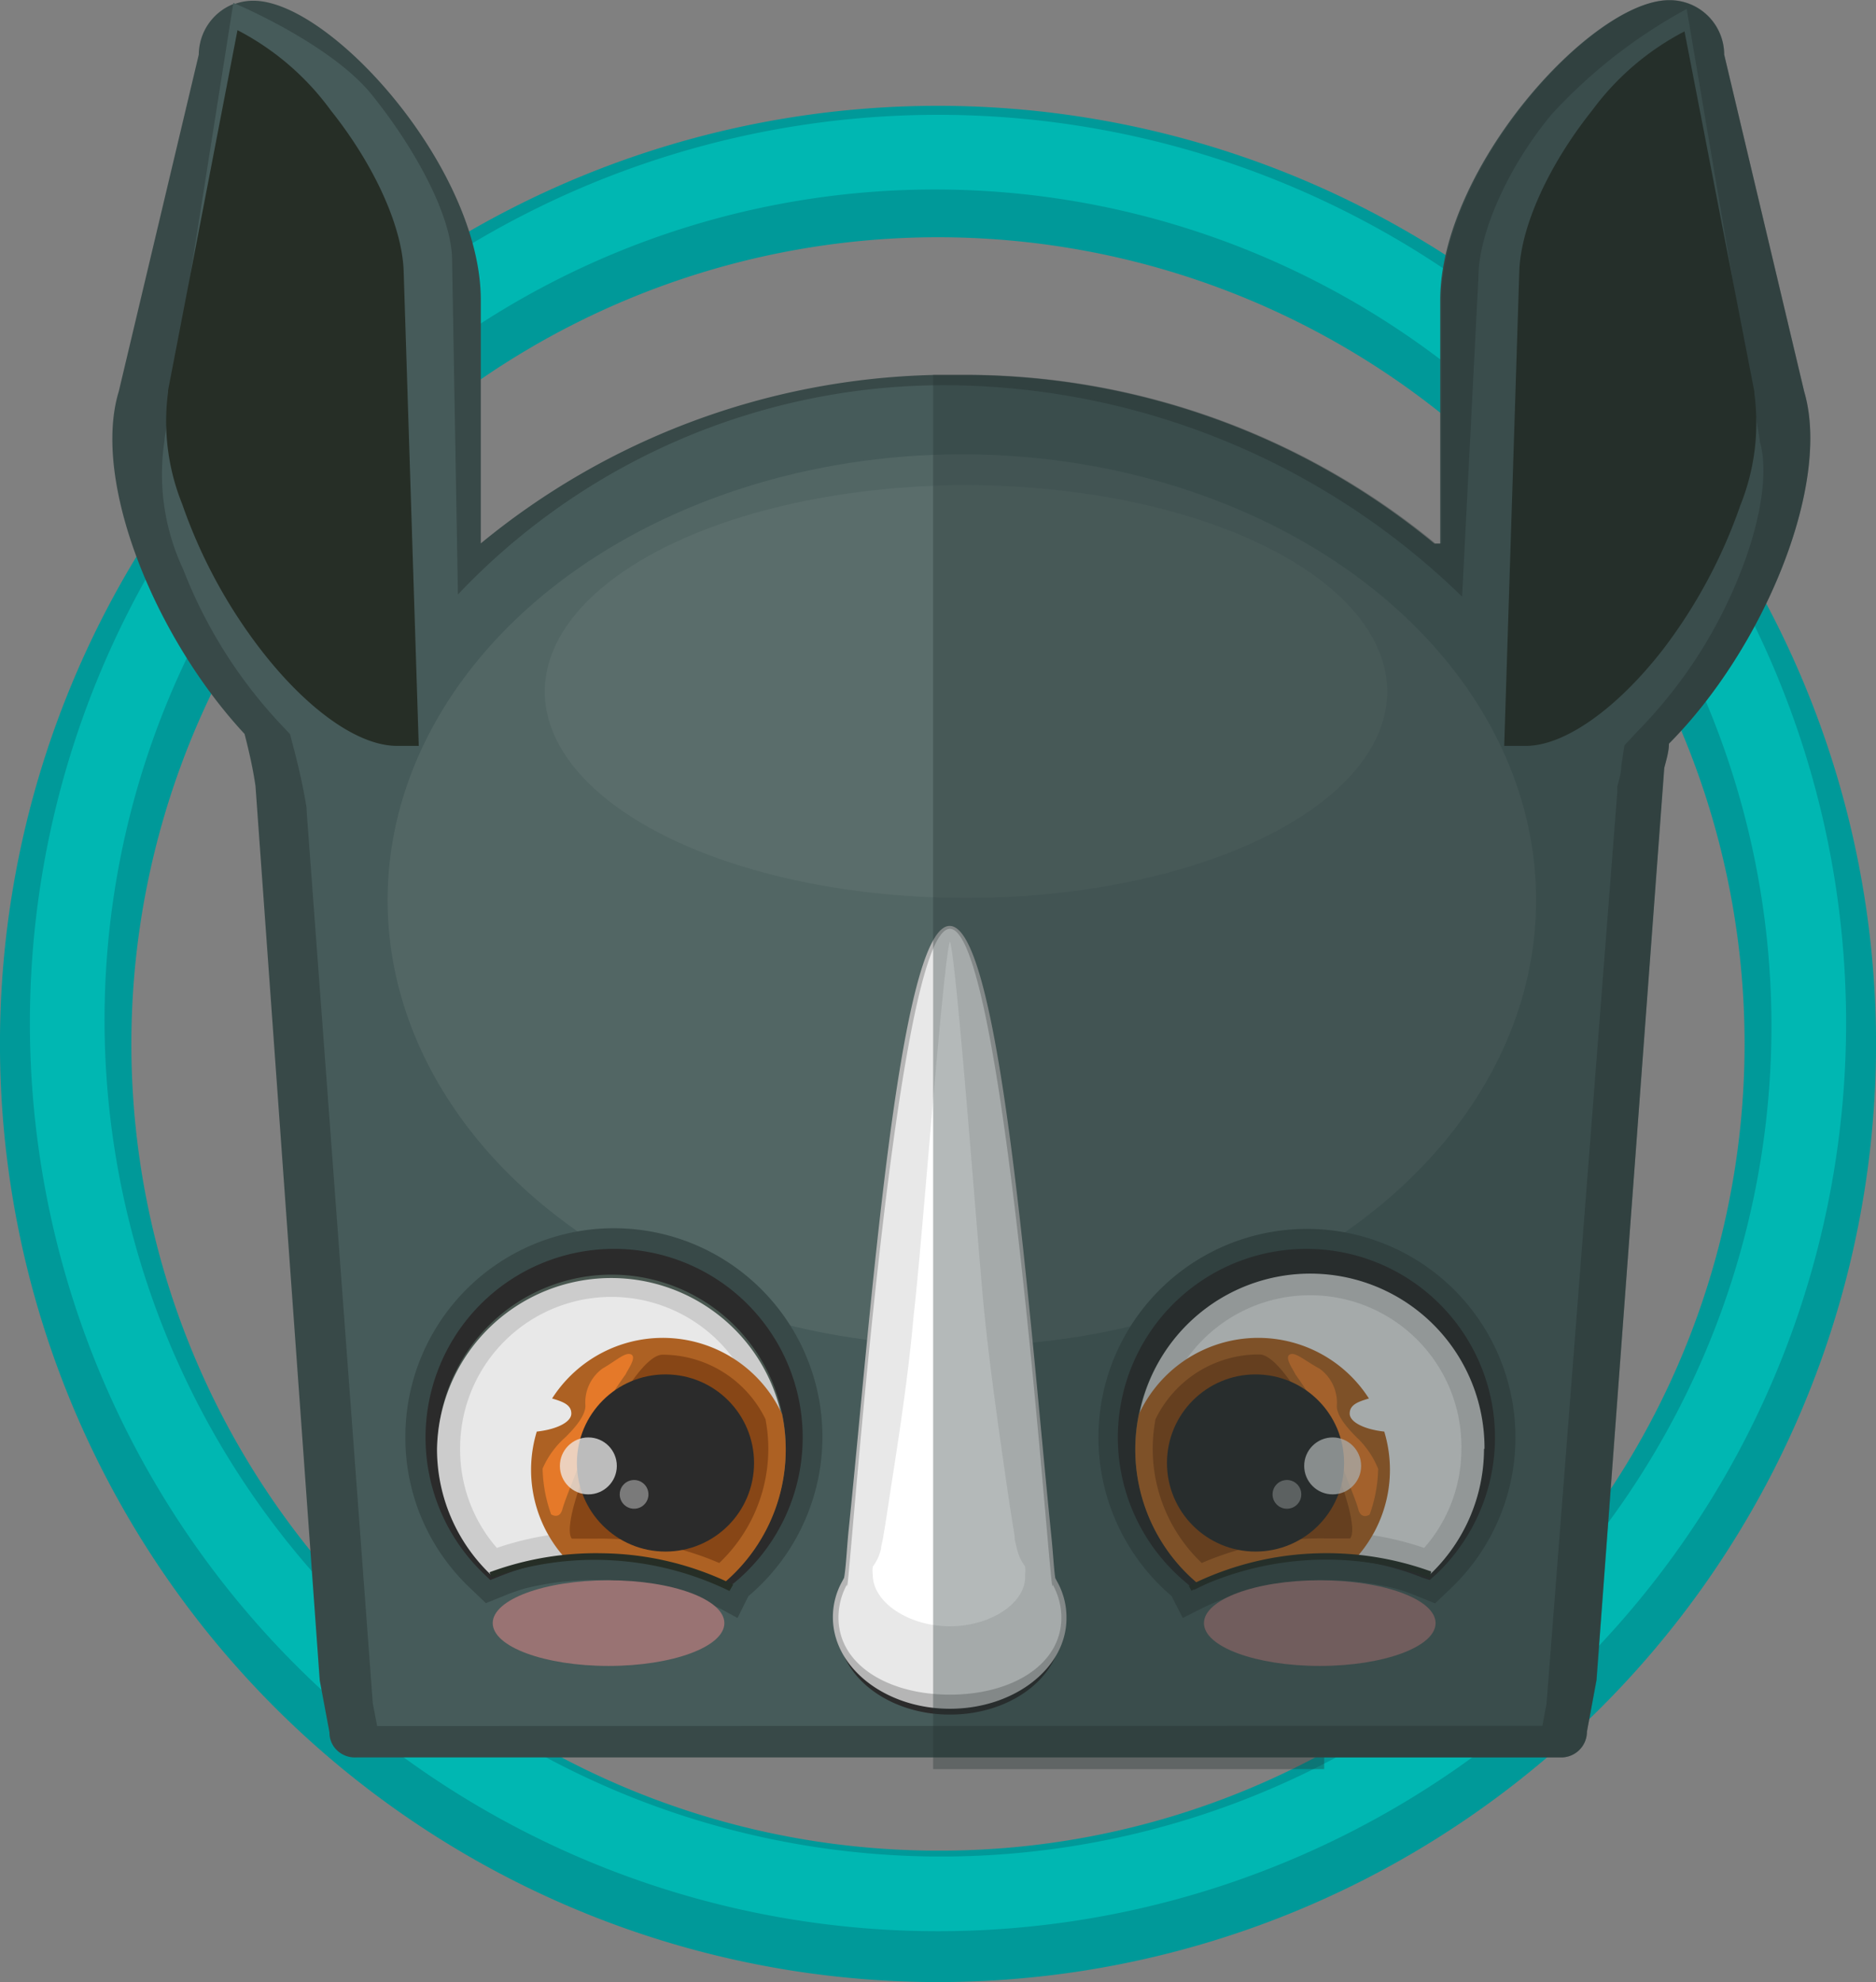 <svg xmlns="http://www.w3.org/2000/svg" viewBox="0 0 77.1 81.45"><rect x="0" y="0" width="77.1" height="81.45" fill="#808080" stroke="none"/><defs><style>.a{fill:#099;}.b{fill:#00b7b2;}.c{fill:#384948;}.d{fill:#465b5a;}.e{fill:#262e26;}.f{fill:#2b2b2b;}.g{fill:#526664;}.h{fill:#5a6d6b;}.i{fill:#b5b5b5;}.j{fill:#e8e8e8;}.k{fill:#fff;}.l{fill:#495750;}.m{fill:#ccc;}.n{fill:#ad6123;}.o{fill:#874616;}.p{fill:#e57929;}.q{opacity:0.74;}.r{fill:#efefef;}.s{opacity:0.41;}.t{fill:#997373;}.u{fill:#253332;opacity:0.34;}</style></defs><title>chooserhino</title><path class="a" d="M67.05,16.81A38.55,38.55,0,1,0,12.53,71.33,38.55,38.55,0,1,0,67.05,16.81ZM39.79,77.22a33.15,33.15,0,1,1,23.44-9.71A32.93,32.93,0,0,1,39.79,77.22Z" transform="translate(-1.24 -1.17)"/><path class="a" d="M66.79,17.07a38.18,38.18,0,1,0-54,54,38.18,38.18,0,1,0,54-54Zm-27,60.52a33.52,33.52,0,1,1,23.7-9.82A33.3,33.3,0,0,1,39.79,77.59Z" transform="translate(-1.24 -1.17)"/><path class="b" d="M66.18,16.82A37.32,37.32,0,1,0,13.4,69.6,37.32,37.32,0,1,0,66.18,16.82ZM64.1,67.52A34.38,34.38,0,0,1,15.48,18.9,34.38,34.38,0,0,1,64.1,67.52Z" transform="translate(-1.24 -1.17)"/><path class="c" d="M69.83,31.73c0,.33-.11.68-.19,1L66.85,70.21l-.39,2.12a1.06,1.06,0,0,1-1.06,1.06H15.87A1.06,1.06,0,0,1,15,73a1,1,0,0,1-.22-.64l-.4-2.14L11.74,33.47c-.1-.69-.26-1.41-.45-2.14C7.6,27.36,5,20.95,6.12,17.26L9.41,3.41a2.25,2.25,0,0,1,1.41-2.07l.05,0a2.22,2.22,0,0,1,.77-.14C14.81,1.18,21,8.08,21,13.5v10h0a30.39,30.39,0,0,1,18.55-6.92h1.57a30.39,30.39,0,0,1,19.07,6.93h.24v-10c0-2.71,1.56-5.8,3.51-8.2s4.3-4.13,5.89-4.13A2.24,2.24,0,0,1,72.1,3.41l3.29,13.86C76.51,21.08,73.73,27.81,69.83,31.73Z" transform="translate(-1.24 -1.17)"/><path class="d" d="M16.74,72.1l-.18-.94L13.84,34.47l0-.1c-.11-.69-.27-1.45-.51-2.38l-.17-.65-.46-.49a19.71,19.71,0,0,1-3.93-6.28A9.2,9.2,0,0,1,8,19.28l0-.07L10.83,1.29c.75.31,4.15,1.87,5.68,3.76,1.77,2.19,3.31,5,3.31,6.81l.24,13.74A27.51,27.51,0,0,1,39.92,17a30.57,30.57,0,0,1,21.41,8.69L62,12.57c0-1.78,1.19-4.51,3-6.69a21.26,21.26,0,0,1,5.56-4.34l3,17.69,0,.07c.37,1.23.06,3.29-.84,5.52a19.38,19.38,0,0,1-4.17,6.39L68,31.8l-.13.85c0,.28-.09.56-.16.84l0,.19L64.8,71.17l-.17.92Z" transform="translate(-1.24 -1.17)"/><path class="e" d="M63.88,31.82l-.23,0-.12,0-.47,0,.62-19.5c.06-1.86,1.22-4.39,3-6.62a11,11,0,0,1,3.79-3.24l2.87,14.8,0,.07a9.09,9.09,0,0,1-.58,4.62,21.2,21.2,0,0,1-3.16,5.89C67.68,30.32,65.48,31.87,63.88,31.82Z" transform="translate(-1.24 -1.17)"/><path class="e" d="M17.63,31.82l.23,0,.12,0,.47,0-.62-19.5c-.06-1.86-1.22-4.39-3-6.62A11,11,0,0,0,11,2.41L8.15,17.2l0,.07a9.09,9.09,0,0,0,.58,4.62,21.2,21.2,0,0,0,3.16,5.89C13.83,30.32,16,31.87,17.63,31.82Z" transform="translate(-1.24 -1.17)"/><path class="f" d="M44.86,68.11c0,1.95-2.05,3.52-4.58,3.52s-4.58-1.58-4.58-3.52a2.82,2.82,0,0,1,.35-1.36c0,1.77,1.91,3.2,4.23,3.2s4.19-1.43,4.23-3.2A2.82,2.82,0,0,1,44.86,68.11Z" transform="translate(-1.24 -1.17)"/><ellipse class="g" cx="39.53" cy="36.99" rx="23.6" ry="18.32"/><ellipse class="h" cx="39.7" cy="28.42" rx="17.31" ry="8.48"/><path class="i" d="M40.28,71.39c-2.65,0-4.81-1.69-4.81-3.76a3,3,0,0,1,.38-1.47l.08-.15c.07-.37.1-1,.17-1.79.89-8.56,2.06-25,4.17-25s3.29,16.32,4.17,25c.08.75.11,1.42.17,1.8l.08.15a3,3,0,0,1,.38,1.47C45.09,69.71,42.93,71.39,40.28,71.39Z" transform="translate(-1.24 -1.17)"/><path class="j" d="M44.86,67.64c0,1.95-2.05,3.17-4.58,3.17s-4.58-1.22-4.58-3.17a2.82,2.82,0,0,1,.35-1.36c0,1.77,1.91-26.94,4.23-26.94S44.47,68,44.5,66.28A2.82,2.82,0,0,1,44.86,67.64Z" transform="translate(-1.24 -1.17)"/><path class="k" d="M40.28,68c-1.72,0-3.17-1-3.17-2.11a1.35,1.35,0,0,1,0-.34,1.94,1.94,0,0,0,.34-.74c0-.12.06-.28.09-.5.07-.39.15-.91.25-1.58.3-1.95.77-4.84,1-7.52C39.1,52.72,40,40.6,40.28,39.86c.28.74,1.17,12.87,1.41,15.21.27,2.68.72,5.69,1,7.64.1.67.19,1.2.25,1.59,0,.22.07.38.09.5a1.94,1.94,0,0,0,.34.74,1.35,1.35,0,0,1,0,.34C43.45,67,42,68,40.28,68Z" transform="translate(-1.24 -1.17)"/><path class="c" d="M49.39,66.76a8.57,8.57,0,1,1,11.49-.33l-.66.63-.84-.34c-.22-.09-.46-.17-.71-.25a11.77,11.77,0,0,0-2.93-.36h-.24a11.41,11.41,0,0,0-4.92,1.18l-.73.37Z" transform="translate(-1.24 -1.17)"/><path class="c" d="M55,52.49A7.75,7.75,0,0,0,50,66.22l.12.1,0,0,.11.21a12.24,12.24,0,0,1,5.27-1.27,12.61,12.61,0,0,1,3.41.39c.27.08.54.18.79.28l.35.14.27-.26a7.67,7.67,0,0,0,2.39-5.6A7.76,7.76,0,0,0,55,52.49Z" transform="translate(-1.24 -1.17)"/><path class="c" d="M30.85,67.28a11.41,11.41,0,0,0-4.92-1.18H25.7a11.78,11.78,0,0,0-2.94.36c-.25.08-.49.16-.71.25l-.84.34-.66-.63a8.49,8.49,0,0,1-2.65-6.19A8.57,8.57,0,1,1,32,66.76l-.45.9Z" transform="translate(-1.24 -1.17)"/><path class="c" d="M26.48,52.49a7.76,7.76,0,0,0-7.75,7.75,7.67,7.67,0,0,0,2.39,5.6l.27.26.35-.14c.26-.1.52-.2.79-.28A12.63,12.63,0,0,1,26,65.28a12.24,12.24,0,0,1,5.27,1.27l.11-.21,0,0,.12-.1a7.75,7.75,0,0,0-4.93-13.73Z" transform="translate(-1.24 -1.17)"/><path class="f" d="M50,66.22a7.75,7.75,0,1,1,10.29-.38L60,66.1,59.69,66a10.79,10.79,0,0,0-2.88-.72,11.52,11.52,0,0,0-1.27-.07,10.93,10.93,0,0,0-4.88,1.12l-.34.17Z" transform="translate(-1.24 -1.17)"/><path class="l" d="M55.07,53.55a7.16,7.16,0,0,0-4.56,12.69,11.49,11.49,0,0,1,5.15-1.18,12.07,12.07,0,0,1,1.33.07,11.39,11.39,0,0,1,3,.76,7.16,7.16,0,0,0-5-12.34Z" transform="translate(-1.24 -1.17)"/><path class="m" d="M62.23,60.71A7.13,7.13,0,0,1,60,65.88a11.39,11.39,0,0,0-3-.76l-8.93-5.86a7.16,7.16,0,0,1,14.18,1.45Z" transform="translate(-1.24 -1.17)"/><path class="j" d="M59.77,64.78a12.4,12.4,0,0,0-2.46-.57l-8.19-5.37A6.22,6.22,0,0,1,61.3,60.71,6.15,6.15,0,0,1,59.77,64.78Z" transform="translate(-1.24 -1.17)"/><path class="n" d="M58.13,60c-.82-.09-1.42-.39-1.42-.74s.31-.48.79-.62a5.4,5.4,0,0,0-9.45.64,7.17,7.17,0,0,0,2.46,7,11.49,11.49,0,0,1,5.15-1.18,12.07,12.07,0,0,1,1.33.07A5.4,5.4,0,0,0,58.13,60Z" transform="translate(-1.24 -1.17)"/><path class="o" d="M50.63,65.4a6.47,6.47,0,0,1-1.9-5.91A4.71,4.71,0,0,1,53,56.83c1.35,0,4.35,6.74,3.73,7.56-.34,0-.68,0-1,0A12.32,12.32,0,0,0,50.63,65.4Z" transform="translate(-1.24 -1.17)"/><path class="e" d="M50.21,66.55l-.11-.21A12.47,12.47,0,0,1,55.47,65a12.62,12.62,0,0,1,4.59.75L60,66a12.65,12.65,0,0,0-9.78.53Z" transform="translate(-1.24 -1.17)"/><path class="p" d="M54.25,56.83c-.23.12.12.59.23.82A16.68,16.68,0,0,1,56,60.24c.12.59.94,2.47,1.06,2.94s.47.23.47.23a5.89,5.89,0,0,0,.35-1.88A3.68,3.68,0,0,0,57,60.24c-.23-.23-.82-.82-.82-1.29a1.72,1.72,0,0,0-.7-1.53C54.84,57.07,54.48,56.72,54.25,56.83Z" transform="translate(-1.24 -1.17)"/><circle class="f" cx="51.6" cy="60.12" r="3.64"/><g class="q"><circle class="r" cx="54.77" cy="60.24" r="1.17"/></g><g class="s"><circle class="r" cx="52.89" cy="61.41" r="0.59"/></g><path class="f" d="M31.41,66.22a7.75,7.75,0,1,0-10.29-.38l.27.26.35-.14a10.79,10.79,0,0,1,2.88-.72,11.52,11.52,0,0,1,1.27-.07,10.93,10.93,0,0,1,4.88,1.12l.34.17Z" transform="translate(-1.24 -1.17)"/><path class="l" d="M26.36,53.55a7.16,7.16,0,0,1,4.56,12.69,11.49,11.49,0,0,0-5.15-1.18,12.07,12.07,0,0,0-1.33.07,11.39,11.39,0,0,0-3,.76,7.16,7.16,0,0,1,5-12.34Z" transform="translate(-1.24 -1.17)"/><path class="m" d="M19.2,60.71a7.13,7.13,0,0,0,2.21,5.17,11.39,11.39,0,0,1,3-.76l8.93-5.86A7.16,7.16,0,0,0,19.2,60.71Z" transform="translate(-1.24 -1.17)"/><path class="j" d="M21.66,64.78a12.4,12.4,0,0,1,2.46-.57l8.19-5.37a6.22,6.22,0,0,0-12.16,1.86A6.15,6.15,0,0,0,21.66,64.78Z" transform="translate(-1.24 -1.17)"/><path class="n" d="M23.3,60c.82-.09,1.42-.39,1.42-.74s-.31-.48-.79-.62a5.4,5.4,0,0,1,9.45.64,7.17,7.17,0,0,1-2.46,7,11.49,11.49,0,0,0-5.15-1.18,12.07,12.07,0,0,0-1.33.07A5.4,5.4,0,0,1,23.3,60Z" transform="translate(-1.24 -1.17)"/><path class="o" d="M30.8,65.4a6.47,6.47,0,0,0,1.9-5.91,4.71,4.71,0,0,0-4.23-2.65c-1.35,0-4.35,6.74-3.73,7.56.34,0,.68,0,1,0A12.32,12.32,0,0,1,30.8,65.4Z" transform="translate(-1.24 -1.17)"/><path class="e" d="M31.22,66.55A12.65,12.65,0,0,0,21.44,66l-.08-.22A12.61,12.61,0,0,1,26,65a12.47,12.47,0,0,1,5.37,1.29Z" transform="translate(-1.24 -1.17)"/><path class="p" d="M27.18,56.83c.23.12-.12.59-.23.82a16.68,16.68,0,0,0-1.53,2.58c-.12.59-.94,2.47-1.06,2.94s-.47.23-.47.23a5.89,5.89,0,0,1-.35-1.88,3.68,3.68,0,0,1,.94-1.29c.23-.23.82-.82.82-1.29a1.72,1.72,0,0,1,.7-1.53C26.59,57.07,26.94,56.72,27.18,56.83Z" transform="translate(-1.24 -1.17)"/><circle class="f" cx="27.35" cy="60.12" r="3.64"/><g class="q"><circle class="r" cx="24.18" cy="60.24" r="1.17"/></g><g class="s"><circle class="r" cx="26.06" cy="61.41" r="0.59"/></g><ellipse class="t" cx="25.01" cy="66.7" rx="4.76" ry="1.76"/><ellipse class="t" cx="54.24" cy="66.7" rx="4.76" ry="1.76"/><path class="u" d="M69.83,31.73c0,.33-.12.68-.2,1L66.86,70.21l-.4,2.12a1.05,1.05,0,0,1-1.05,1.06H55.66a1.88,1.88,0,0,1,0,.22c0,.09,0,.17,0,.26H39.59V16.57h1.57a30.42,30.42,0,0,1,19.07,6.93h.25v-10c0-2.71,1.56-5.79,3.51-8.2s4.3-4.13,5.88-4.13A2.24,2.24,0,0,1,72.1,3.41l3.29,13.85C76.51,21.08,73.73,27.81,69.83,31.73Z" transform="translate(-1.24 -1.17)"/></svg>